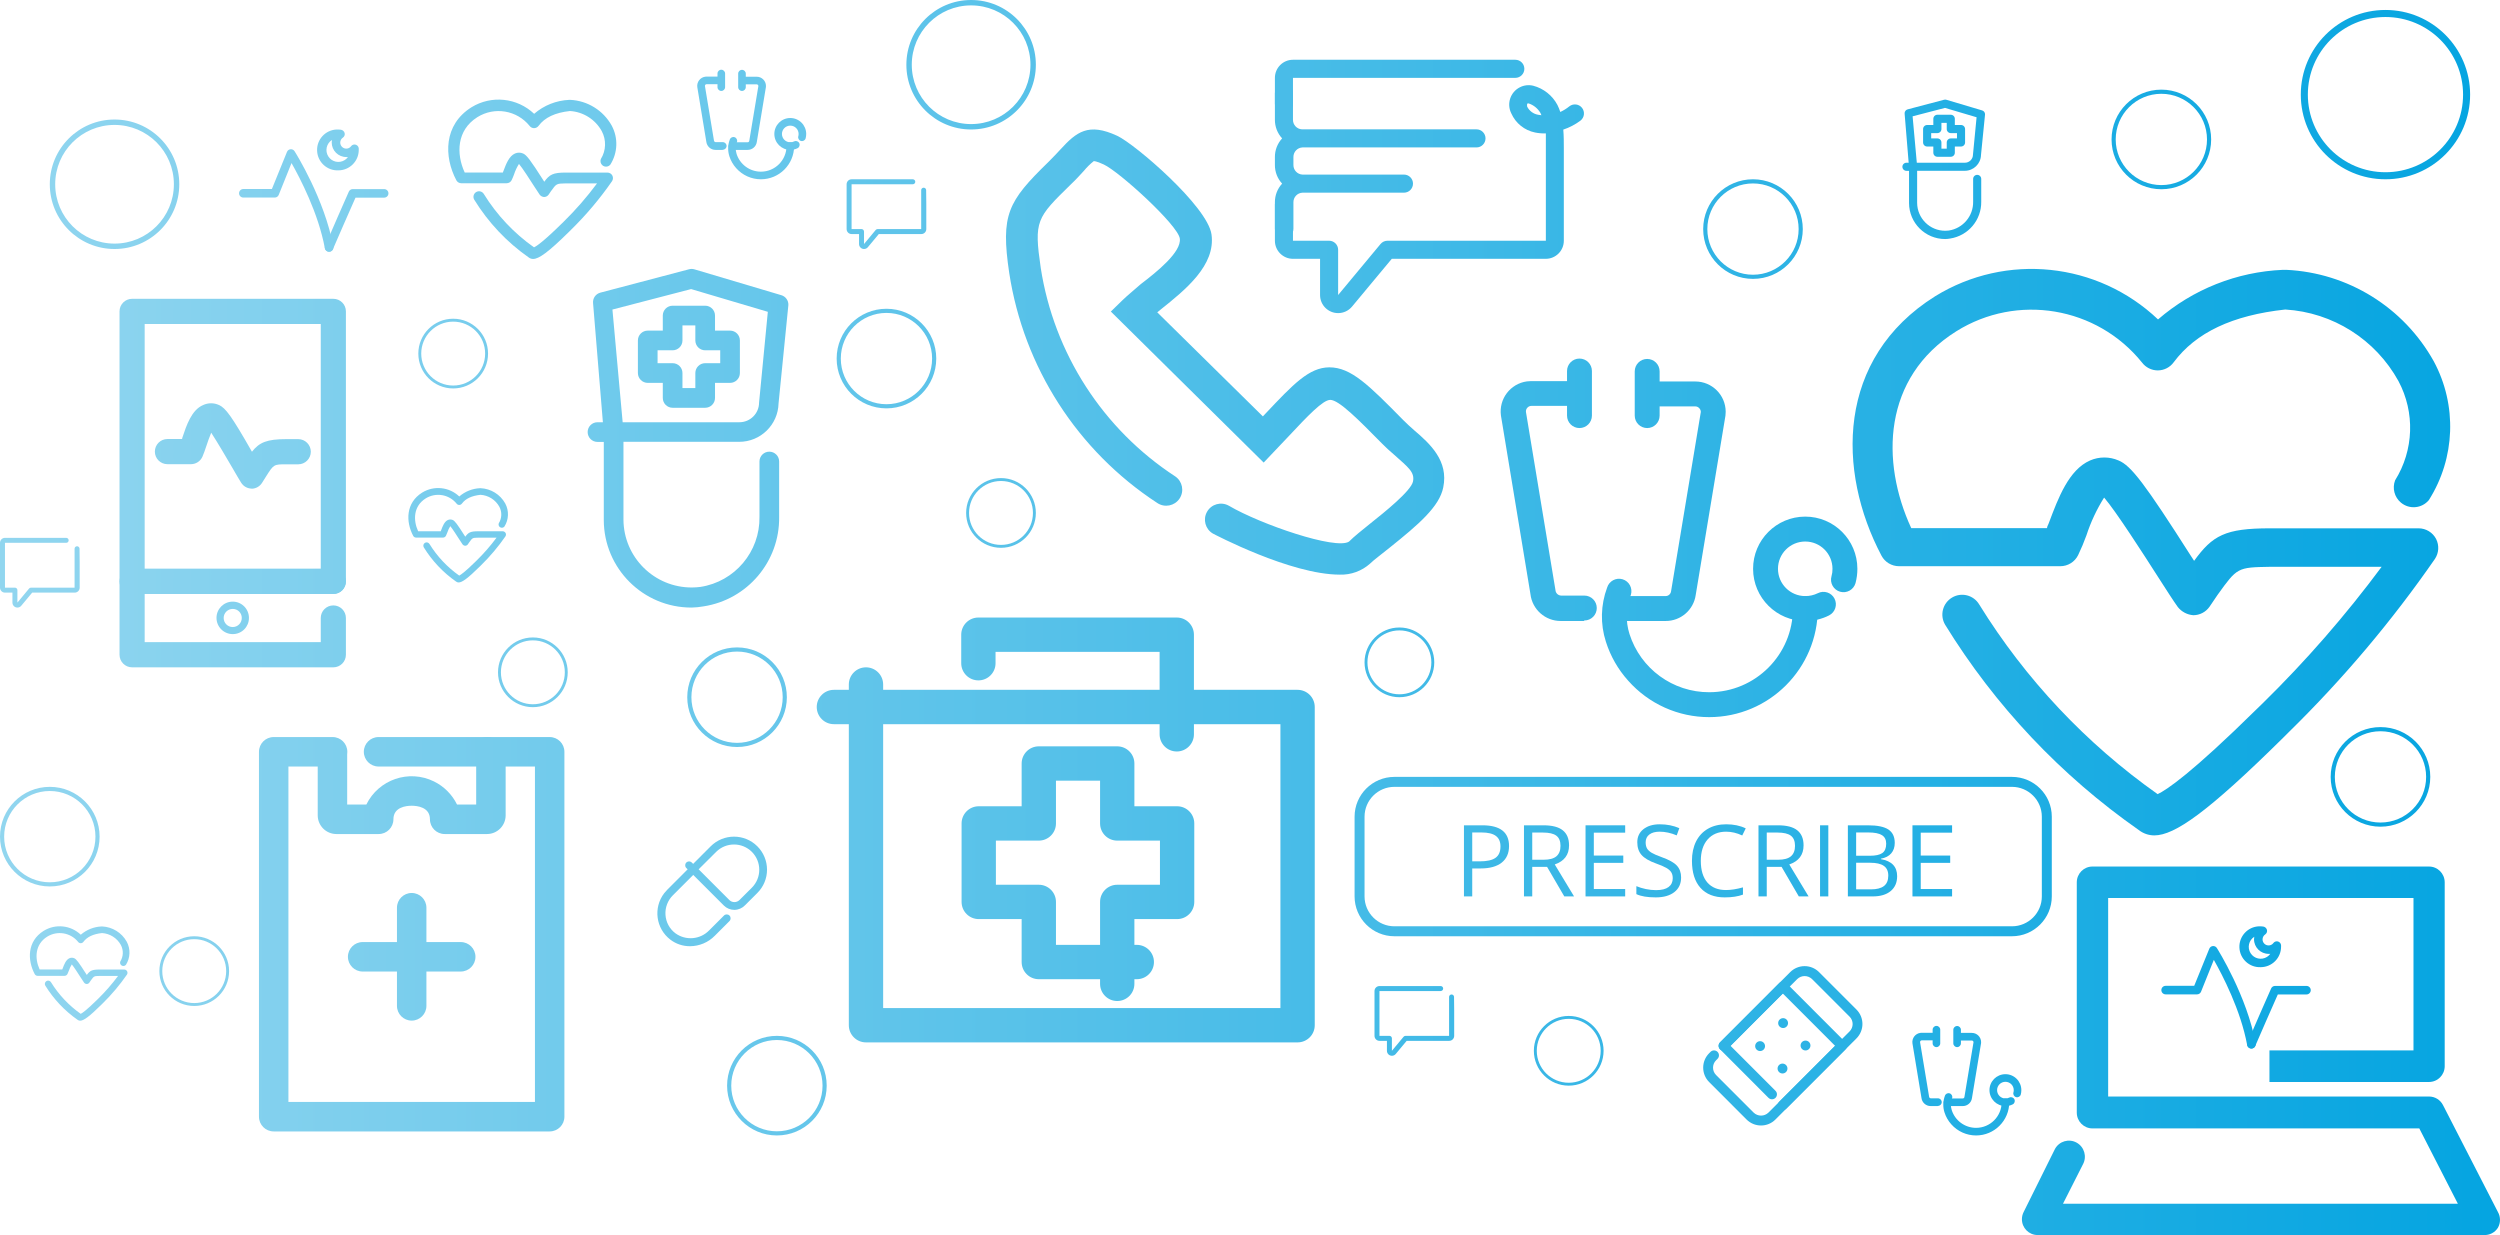 <svg width="251" height="124" viewBox="0 0 251 124" fill="none" xmlns="http://www.w3.org/2000/svg">
<path fill-rule="evenodd" clip-rule="evenodd" d="M159.029 62.347H156.693C155.141 62.35 153.834 61.187 153.656 59.646L150.695 41.727C150.467 40.057 151.635 38.519 153.304 38.291C153.441 38.273 153.58 38.263 153.719 38.263H157.33V37.25C157.33 36.56 157.89 36 158.579 36C159.269 36 159.829 36.56 159.829 37.25V41.727C159.829 42.417 159.269 42.977 158.579 42.977C157.89 42.977 157.33 42.417 157.33 41.727V40.752H153.756C153.597 40.75 153.448 40.819 153.344 40.939C153.238 41.053 153.186 41.209 153.206 41.364L156.168 59.246C156.187 59.546 156.429 59.783 156.73 59.796H159.067C159.757 59.796 160.316 60.356 160.316 61.046C160.316 61.737 159.757 62.297 159.067 62.297L159.029 62.347Z" fill="url(#paint0_linear_21385_87847)"/>
<path fill-rule="evenodd" clip-rule="evenodd" d="M167.226 62.347H162.228C161.538 62.347 160.978 61.786 160.978 61.096C160.978 60.406 161.538 59.846 162.228 59.846H167.226C167.507 59.847 167.743 59.637 167.776 59.358L170.762 41.364C170.764 41.224 170.709 41.089 170.612 40.989C170.508 40.869 170.358 40.8 170.2 40.802H166.626V41.727C166.626 42.417 166.066 42.977 165.377 42.977C164.687 42.977 164.127 42.417 164.127 41.727V37.288C164.127 36.597 164.687 36.038 165.377 36.038C166.066 36.038 166.626 36.597 166.626 37.288V38.301H170.2C171.884 38.295 173.254 39.656 173.259 41.341C173.26 41.47 173.252 41.599 173.236 41.727L170.25 59.733C170.037 61.239 168.745 62.355 167.226 62.347Z" fill="url(#paint1_linear_21385_87847)"/>
<path fill-rule="evenodd" clip-rule="evenodd" d="M171.612 72C168.497 72.005 165.53 70.671 163.465 68.336C162.449 67.206 161.687 65.871 161.229 64.422C160.66 62.65 160.705 60.738 161.354 58.995C161.552 58.338 162.245 57.964 162.903 58.157C163.564 58.355 163.94 59.051 163.743 59.714L163.74 59.721C163.24 60.978 163.192 62.37 163.603 63.66C164.715 67.146 167.956 69.509 171.612 69.499C176.247 69.492 180.002 65.734 180.009 61.096C180.009 60.406 180.569 59.846 181.259 59.846C181.948 59.846 182.508 60.406 182.508 61.096C182.501 67.116 177.627 71.993 171.612 72Z" fill="url(#paint2_linear_21385_87847)"/>
<path fill-rule="evenodd" clip-rule="evenodd" d="M181.258 62.347C178.366 62.354 176.017 60.013 176.01 57.12C176.003 54.226 178.341 51.875 181.233 51.868C184.124 51.861 186.473 54.201 186.481 57.095C186.481 57.099 186.481 57.103 186.481 57.107C186.482 57.593 186.419 58.076 186.294 58.545C186.104 59.212 185.41 59.598 184.744 59.408C184.078 59.218 183.692 58.524 183.882 57.858C183.953 57.614 183.987 57.361 183.982 57.107C183.982 55.594 182.756 54.369 181.245 54.369C179.733 54.369 178.509 55.596 178.509 57.107C178.509 58.62 179.735 59.846 181.245 59.846C181.249 59.846 181.255 59.846 181.259 59.846C181.692 59.847 182.119 59.749 182.507 59.558C183.118 59.248 183.866 59.487 184.182 60.096C184.5 60.709 184.26 61.464 183.648 61.781C183.647 61.783 183.646 61.783 183.644 61.784C182.905 62.158 182.086 62.352 181.258 62.347Z" fill="url(#paint3_linear_21385_87847)"/>
<path fill-rule="evenodd" clip-rule="evenodd" d="M194.555 111.05H193.841C193.367 111.051 192.968 110.696 192.914 110.225L192.009 104.75C191.939 104.24 192.296 103.77 192.806 103.7C192.848 103.694 192.89 103.691 192.933 103.691H194.036V103.382C194.036 103.171 194.207 103 194.418 103C194.629 103 194.8 103.171 194.8 103.382V104.75C194.8 104.961 194.629 105.132 194.418 105.132C194.207 105.132 194.036 104.961 194.036 104.75V104.452H192.944C192.896 104.451 192.85 104.472 192.818 104.509C192.786 104.544 192.77 104.592 192.776 104.639L193.681 110.103C193.687 110.194 193.761 110.267 193.853 110.271H194.567C194.778 110.271 194.949 110.442 194.949 110.653C194.949 110.864 194.778 111.035 194.567 111.035L194.555 111.05Z" fill="url(#paint4_linear_21385_87847)"/>
<path fill-rule="evenodd" clip-rule="evenodd" d="M197.06 111.05H195.533C195.322 111.05 195.151 110.879 195.151 110.668C195.151 110.457 195.322 110.286 195.533 110.286H197.06C197.146 110.286 197.218 110.222 197.228 110.137L198.14 104.639C198.141 104.596 198.124 104.555 198.095 104.524C198.063 104.488 198.017 104.467 197.969 104.467H196.877V104.75C196.877 104.961 196.706 105.132 196.495 105.132C196.284 105.132 196.113 104.961 196.113 104.75V103.393C196.113 103.182 196.284 103.011 196.495 103.011C196.706 103.011 196.877 103.182 196.877 103.393V103.703H197.969C198.483 103.701 198.902 104.117 198.903 104.632C198.904 104.671 198.901 104.711 198.896 104.75L197.984 110.252C197.919 110.712 197.524 111.053 197.06 111.05Z" fill="url(#paint5_linear_21385_87847)"/>
<path fill-rule="evenodd" clip-rule="evenodd" d="M198.4 114C197.448 114.002 196.542 113.594 195.911 112.881C195.6 112.535 195.368 112.127 195.227 111.685C195.054 111.143 195.068 110.559 195.266 110.026C195.326 109.825 195.538 109.711 195.739 109.77C195.941 109.831 196.056 110.044 195.996 110.246L195.995 110.248C195.842 110.632 195.827 111.058 195.953 111.452C196.293 112.517 197.283 113.239 198.4 113.236C199.816 113.234 200.964 112.085 200.966 110.668C200.966 110.457 201.137 110.286 201.348 110.286C201.559 110.286 201.73 110.457 201.73 110.668C201.727 112.508 200.238 113.998 198.4 114Z" fill="url(#paint6_linear_21385_87847)"/>
<path fill-rule="evenodd" clip-rule="evenodd" d="M201.347 111.05C200.464 111.053 199.746 110.337 199.744 109.453C199.742 108.569 200.456 107.851 201.34 107.848C202.223 107.846 202.941 108.561 202.943 109.446C202.943 109.447 202.943 109.448 202.943 109.449C202.944 109.598 202.924 109.745 202.886 109.889C202.828 110.092 202.616 110.21 202.412 110.152C202.209 110.094 202.091 109.882 202.149 109.679C202.171 109.604 202.181 109.527 202.18 109.449C202.18 108.987 201.805 108.613 201.343 108.613C200.881 108.613 200.507 108.987 200.507 109.449C200.507 109.912 200.882 110.286 201.343 110.286C201.345 110.286 201.347 110.286 201.348 110.286C201.48 110.287 201.61 110.257 201.729 110.198C201.916 110.103 202.144 110.176 202.241 110.363C202.338 110.55 202.265 110.781 202.078 110.878C202.077 110.878 202.077 110.878 202.076 110.878C201.85 110.993 201.6 111.052 201.347 111.05Z" fill="url(#paint7_linear_21385_87847)"/>
<path fill-rule="evenodd" clip-rule="evenodd" d="M72.555 15.05H71.841C71.367 15.052 70.968 14.696 70.913 14.225L70.009 8.75C69.939 8.24 70.296 7.77 70.806 7.7C70.848 7.694 70.89 7.691 70.933 7.691H72.036V7.382C72.036 7.171 72.207 7 72.418 7C72.629 7 72.8 7.171 72.8 7.382V8.75C72.8 8.961 72.629 9.132 72.418 9.132C72.207 9.132 72.036 8.961 72.036 8.75V8.452H70.944C70.896 8.451 70.85 8.472 70.818 8.509C70.786 8.544 70.77 8.592 70.776 8.639L71.681 14.103C71.687 14.194 71.761 14.267 71.853 14.271H72.567C72.778 14.271 72.949 14.442 72.949 14.653C72.949 14.864 72.778 15.035 72.567 15.035L72.555 15.05Z" fill="url(#paint8_linear_21385_87847)"/>
<path fill-rule="evenodd" clip-rule="evenodd" d="M75.06 15.05H73.533C73.322 15.05 73.151 14.879 73.151 14.668C73.151 14.457 73.322 14.286 73.533 14.286H75.06C75.146 14.287 75.218 14.222 75.228 14.137L76.14 8.639C76.141 8.596 76.124 8.555 76.095 8.524C76.063 8.488 76.017 8.467 75.969 8.467H74.877V8.75C74.877 8.961 74.706 9.132 74.495 9.132C74.284 9.132 74.113 8.961 74.113 8.75V7.393C74.113 7.182 74.284 7.011 74.495 7.011C74.706 7.011 74.877 7.182 74.877 7.393V7.703H75.969C76.483 7.701 76.902 8.117 76.903 8.632C76.904 8.671 76.901 8.711 76.896 8.75L75.984 14.252C75.919 14.712 75.524 15.053 75.06 15.05Z" fill="url(#paint9_linear_21385_87847)"/>
<path fill-rule="evenodd" clip-rule="evenodd" d="M76.4 18C75.448 18.002 74.542 17.594 73.911 16.881C73.6 16.535 73.368 16.127 73.228 15.685C73.054 15.143 73.067 14.559 73.266 14.026C73.326 13.825 73.538 13.711 73.739 13.77C73.941 13.831 74.056 14.043 73.996 14.246L73.995 14.248C73.842 14.632 73.827 15.058 73.953 15.451C74.293 16.517 75.283 17.239 76.4 17.236C77.816 17.233 78.964 16.085 78.966 14.668C78.966 14.457 79.137 14.286 79.348 14.286C79.558 14.286 79.73 14.457 79.73 14.668C79.727 16.508 78.238 17.998 76.4 18Z" fill="url(#paint10_linear_21385_87847)"/>
<path fill-rule="evenodd" clip-rule="evenodd" d="M79.347 15.05C78.464 15.053 77.746 14.337 77.744 13.453C77.742 12.569 78.456 11.851 79.34 11.848C80.223 11.846 80.941 12.561 80.943 13.445C80.943 13.447 80.943 13.448 80.943 13.449C80.944 13.598 80.924 13.745 80.886 13.889C80.828 14.092 80.616 14.21 80.412 14.152C80.209 14.094 80.091 13.882 80.149 13.679C80.171 13.604 80.181 13.527 80.18 13.449C80.18 12.987 79.805 12.613 79.343 12.613C78.881 12.613 78.507 12.987 78.507 13.449C78.507 13.912 78.882 14.286 79.343 14.286C79.345 14.286 79.347 14.286 79.348 14.286C79.48 14.287 79.61 14.257 79.729 14.198C79.916 14.104 80.144 14.177 80.241 14.363C80.338 14.55 80.265 14.78 80.078 14.878C80.077 14.878 80.077 14.878 80.076 14.878C79.85 14.992 79.6 15.052 79.347 15.05Z" fill="url(#paint11_linear_21385_87847)"/>
<path fill-rule="evenodd" clip-rule="evenodd" d="M69.428 61C64.573 61.006 60.631 57.074 60.62 52.215V43.381C60.62 42.836 61.062 42.393 61.608 42.393C62.153 42.393 62.595 42.836 62.595 43.381V52.176C62.618 55.957 65.7 59.005 69.478 58.983C69.762 58.981 70.045 58.961 70.327 58.925C73.782 58.392 76.311 55.387 76.251 51.889V46.336C76.251 45.79 76.694 45.348 77.239 45.348C77.784 45.348 78.226 45.79 78.226 46.336V51.889C78.292 56.367 75.046 60.206 70.623 60.881C70.228 60.953 69.829 60.992 69.428 61Z" fill="url(#paint12_linear_21385_87847)"/>
<path fill-rule="evenodd" clip-rule="evenodd" d="M61.607 44.369H59.987C59.442 44.369 59 43.926 59 43.381C59 42.835 59.442 42.393 59.987 42.393H60.53L59.543 30.426C59.498 29.942 59.813 29.498 60.284 29.379L69.171 27.037C69.345 26.988 69.529 26.988 69.704 27.037L78.443 29.636C78.878 29.762 79.171 30.17 79.153 30.624L78.166 40.505C78.113 42.65 76.36 44.36 74.216 44.359H61.607V44.369ZM62.515 42.393H74.236C75.327 42.393 76.211 41.508 76.211 40.416L77.09 31.306L69.388 29.023L61.488 31.078L62.515 42.393Z" fill="url(#paint13_linear_21385_87847)"/>
<path fill-rule="evenodd" clip-rule="evenodd" d="M70.799 40.941H67.531C66.986 40.941 66.544 40.498 66.544 39.953V38.441H65.033C64.488 38.441 64.045 37.998 64.045 37.453V34.182C64.045 33.636 64.488 33.194 65.033 33.194H66.544V31.682C66.544 31.136 66.986 30.693 67.531 30.693H70.799C71.344 30.693 71.787 31.136 71.787 31.682V33.194H73.298C73.843 33.194 74.285 33.636 74.285 34.182V37.453C74.285 37.998 73.843 38.441 73.298 38.441H71.787V39.953C71.787 40.498 71.344 40.941 70.799 40.941ZM68.519 38.964H69.812V37.453C69.812 36.907 70.254 36.464 70.799 36.464H72.31V35.17H70.799C70.254 35.17 69.812 34.727 69.812 34.182V32.67H68.519V34.182C68.519 34.727 68.076 35.17 67.531 35.17H66.02V36.464H67.531C68.076 36.464 68.519 36.907 68.519 37.453V38.964Z" fill="url(#paint14_linear_21385_87847)"/>
<path fill-rule="evenodd" clip-rule="evenodd" d="M195.294 24C193.295 24.003 191.671 22.383 191.667 20.383V16.745C191.667 16.52 191.849 16.338 192.074 16.338C192.298 16.338 192.48 16.52 192.48 16.745V20.366C192.49 21.924 193.759 23.178 195.315 23.169C195.431 23.169 195.548 23.161 195.664 23.145C197.086 22.926 198.128 21.689 198.103 20.248V17.962C198.103 17.737 198.285 17.555 198.51 17.555C198.734 17.555 198.916 17.737 198.916 17.962V20.248C198.944 22.092 197.607 23.673 195.786 23.951C195.623 23.98 195.459 23.997 195.294 24Z" fill="url(#paint15_linear_21385_87847)"/>
<path fill-rule="evenodd" clip-rule="evenodd" d="M192.073 17.152H191.407C191.182 17.152 191 16.97 191 16.745C191 16.52 191.182 16.338 191.407 16.338H191.63L191.224 11.411C191.205 11.211 191.335 11.029 191.529 10.979L195.188 10.015C195.26 9.995 195.335 9.995 195.407 10.015L199.006 11.085C199.185 11.137 199.306 11.305 199.298 11.492L198.892 15.561C198.87 16.444 198.148 17.148 197.266 17.148H192.073V17.152ZM192.447 16.338H197.274C197.723 16.338 198.087 15.974 198.087 15.524L198.449 11.773L195.277 10.833L192.025 11.679L192.447 16.338Z" fill="url(#paint16_linear_21385_87847)"/>
<path fill-rule="evenodd" clip-rule="evenodd" d="M195.859 15.74H194.513C194.288 15.74 194.106 15.558 194.106 15.333V14.711H193.484C193.26 14.711 193.078 14.529 193.078 14.304V12.957C193.078 12.732 193.26 12.55 193.484 12.55H194.106V11.928C194.106 11.703 194.288 11.521 194.513 11.521H195.859C196.083 11.521 196.265 11.703 196.265 11.928V12.55H196.887C197.112 12.55 197.294 12.732 197.294 12.957V14.304C197.294 14.529 197.112 14.711 196.887 14.711H196.265V15.333C196.265 15.558 196.083 15.74 195.859 15.74ZM194.919 14.926H195.452V14.304C195.452 14.079 195.634 13.897 195.859 13.897H196.481V13.364H195.859C195.634 13.364 195.452 13.182 195.452 12.957V12.335H194.919V12.957C194.919 13.182 194.737 13.364 194.513 13.364H193.891V13.897H194.513C194.737 13.897 194.919 14.079 194.919 14.304V14.926Z" fill="url(#paint17_linear_21385_87847)"/>
<path fill-rule="evenodd" clip-rule="evenodd" d="M216.288 83.874C215.725 83.872 215.179 83.683 214.736 83.337C206.914 77.868 200.295 70.853 195.291 62.723C194.731 61.777 195.042 60.556 195.988 59.994C196.933 59.432 198.153 59.745 198.714 60.691C203.345 68.178 209.437 74.655 216.626 79.732C217.522 79.314 220.03 77.64 226.578 71.188L227.175 70.61C231.506 66.362 235.499 61.779 239.116 56.907H227.911C224.627 56.967 224.627 56.967 222.637 59.735L221.841 60.91C221.47 61.446 220.86 61.765 220.209 61.767C219.6 61.723 219.037 61.426 218.656 60.95C218.238 60.373 217.522 59.257 216.666 57.923C215.253 55.712 212.427 51.311 211.253 49.956C210.509 51.139 209.914 52.41 209.481 53.74C209.236 54.417 208.958 55.083 208.645 55.732C208.31 56.415 207.615 56.849 206.854 56.847H190.654C189.92 56.845 189.247 56.439 188.902 55.792C184.424 47.307 184.345 35.974 194.296 29.74C201.419 25.353 210.599 26.309 216.666 32.071C220.165 29.043 224.583 27.289 229.205 27.092H229.543C235.734 27.382 241.334 30.856 244.35 36.273C246.716 40.669 246.526 46.001 243.853 50.215C243.146 51.057 241.89 51.167 241.049 50.46C240.399 49.914 240.166 49.016 240.469 48.223C242.353 45.204 242.482 41.406 240.808 38.265C238.502 34.077 234.213 31.364 229.443 31.075C224.129 31.652 220.467 33.385 218.238 36.373C217.867 36.883 217.276 37.185 216.646 37.189C216.02 37.189 215.43 36.895 215.054 36.393C210.524 30.778 202.517 29.436 196.405 33.266C189.022 37.906 188.803 46.331 191.888 53.023H205.521C205.521 52.844 205.66 52.665 205.72 52.466C206.655 49.976 207.71 47.168 209.84 46.232C210.753 45.833 211.792 45.833 212.705 46.232C213.959 46.749 215.333 48.542 219.99 55.851C220.109 56.011 220.189 56.17 220.288 56.309C222.139 53.76 223.393 53.043 227.911 53.043H242.838C243.576 53.049 244.25 53.463 244.589 54.119C244.908 54.756 244.863 55.515 244.47 56.11C240.137 62.366 235.218 68.194 229.782 73.518L229.224 74.075C221.662 81.544 218.338 83.874 216.288 83.874Z" fill="url(#paint18_linear_21385_87847)"/>
<path fill-rule="evenodd" clip-rule="evenodd" d="M46.048 58.479C45.954 58.479 45.863 58.447 45.789 58.389C44.486 57.478 43.383 56.309 42.548 54.954C42.455 54.796 42.507 54.593 42.665 54.499C42.822 54.405 43.026 54.458 43.119 54.615C43.891 55.863 44.906 56.943 46.104 57.789C46.254 57.719 46.672 57.44 47.763 56.365L47.862 56.268C48.584 55.56 49.25 54.796 49.853 53.984H47.985C47.438 53.994 47.438 53.994 47.106 54.456L46.973 54.652C46.912 54.741 46.81 54.794 46.702 54.794C46.6 54.787 46.506 54.738 46.443 54.658C46.373 54.562 46.254 54.376 46.111 54.154C45.876 53.785 45.404 53.052 45.209 52.826C45.085 53.023 44.986 53.235 44.914 53.457C44.873 53.569 44.826 53.68 44.774 53.789C44.718 53.903 44.603 53.975 44.476 53.974H41.776C41.653 53.974 41.541 53.907 41.484 53.799C40.737 52.385 40.724 50.496 42.383 49.457C43.57 48.725 45.1 48.885 46.111 49.845C46.694 49.34 47.431 49.048 48.201 49.015H48.257C49.289 49.064 50.222 49.643 50.725 50.545C51.119 51.278 51.088 52.167 50.642 52.869C50.524 53.01 50.315 53.028 50.175 52.91C50.066 52.819 50.028 52.669 50.078 52.537C50.392 52.034 50.414 51.401 50.135 50.877C49.75 50.179 49.035 49.727 48.241 49.679C47.355 49.775 46.745 50.064 46.373 50.562C46.311 50.647 46.213 50.697 46.108 50.698C46.003 50.698 45.905 50.649 45.842 50.565C45.087 49.63 43.753 49.406 42.734 50.044C41.504 50.818 41.467 52.222 41.981 53.337H44.254C44.254 53.307 44.277 53.277 44.287 53.244C44.443 52.829 44.618 52.361 44.973 52.205C45.126 52.139 45.299 52.139 45.451 52.205C45.66 52.292 45.889 52.59 46.665 53.809C46.685 53.835 46.698 53.862 46.715 53.885C47.023 53.46 47.232 53.34 47.985 53.34H50.473C50.596 53.342 50.708 53.41 50.765 53.52C50.818 53.626 50.81 53.752 50.745 53.852C50.023 54.894 49.203 55.866 48.297 56.753L48.204 56.846C46.944 58.091 46.39 58.479 46.048 58.479Z" fill="url(#paint19_linear_21385_87847)"/>
<path fill-rule="evenodd" clip-rule="evenodd" d="M53.521 26C53.362 25.999 53.209 25.946 53.084 25.849C50.883 24.31 49.022 22.337 47.614 20.05C47.456 19.783 47.544 19.44 47.81 19.282C48.076 19.124 48.419 19.212 48.577 19.478C49.88 21.584 51.593 23.406 53.616 24.835C53.868 24.717 54.573 24.246 56.415 22.431L56.583 22.268C57.802 21.073 58.925 19.784 59.943 18.413H56.791C55.867 18.43 55.867 18.43 55.307 19.209L55.083 19.54C54.978 19.69 54.807 19.78 54.624 19.781C54.452 19.768 54.294 19.685 54.187 19.551C54.069 19.389 53.868 19.075 53.627 18.699C53.23 18.077 52.434 16.839 52.104 16.458C51.895 16.791 51.727 17.148 51.606 17.523C51.537 17.713 51.459 17.9 51.371 18.083C51.276 18.275 51.081 18.397 50.867 18.397H46.309C46.103 18.396 45.913 18.282 45.816 18.1C44.557 15.713 44.534 12.525 47.334 10.771C49.338 9.537 51.92 9.806 53.627 11.427C54.611 10.575 55.854 10.081 57.154 10.026H57.25C58.991 10.107 60.567 11.085 61.415 12.609C62.081 13.845 62.027 15.345 61.275 16.531C61.076 16.768 60.723 16.799 60.486 16.6C60.304 16.446 60.238 16.194 60.323 15.971C60.853 15.121 60.89 14.053 60.419 13.169C59.77 11.991 58.563 11.228 57.222 11.146C55.727 11.309 54.696 11.796 54.069 12.637C53.965 12.78 53.799 12.865 53.621 12.867C53.445 12.867 53.279 12.784 53.173 12.642C51.899 11.063 49.647 10.685 47.927 11.763C45.85 13.068 45.788 15.438 46.656 17.321H50.492C50.492 17.27 50.531 17.22 50.548 17.164C50.811 16.464 51.108 15.674 51.707 15.41C51.964 15.298 52.256 15.298 52.513 15.41C52.866 15.556 53.252 16.06 54.562 18.116C54.596 18.161 54.618 18.206 54.646 18.245C55.167 17.528 55.52 17.326 56.791 17.326H60.99C61.197 17.328 61.387 17.445 61.482 17.629C61.572 17.808 61.559 18.022 61.449 18.189C60.23 19.949 58.846 21.589 57.317 23.086L57.16 23.243C55.032 25.345 54.097 26 53.521 26Z" fill="url(#paint20_linear_21385_87847)"/>
<path fill-rule="evenodd" clip-rule="evenodd" d="M8.048 102.479C7.954 102.479 7.863 102.447 7.789 102.389C6.486 101.478 5.383 100.309 4.548 98.954C4.455 98.796 4.507 98.593 4.665 98.499C4.822 98.405 5.026 98.457 5.119 98.615C5.891 99.863 6.906 100.942 8.104 101.789C8.254 101.719 8.672 101.44 9.763 100.365L9.862 100.268C10.584 99.56 11.25 98.796 11.853 97.984H9.985C9.438 97.994 9.438 97.994 9.106 98.456L8.973 98.652C8.912 98.741 8.81 98.794 8.701 98.794C8.6 98.787 8.506 98.738 8.443 98.658C8.373 98.562 8.254 98.376 8.111 98.154C7.876 97.785 7.404 97.052 7.209 96.826C7.085 97.023 6.986 97.235 6.914 97.457C6.873 97.57 6.826 97.68 6.774 97.789C6.718 97.903 6.603 97.975 6.476 97.975H3.776C3.653 97.974 3.541 97.906 3.484 97.799C2.737 96.385 2.724 94.496 4.383 93.457C5.57 92.725 7.1 92.885 8.111 93.845C8.694 93.341 9.431 93.048 10.201 93.015H10.257C11.289 93.064 12.222 93.643 12.725 94.546C13.119 95.278 13.088 96.167 12.642 96.869C12.524 97.01 12.315 97.028 12.175 96.91C12.066 96.819 12.028 96.669 12.078 96.537C12.392 96.034 12.414 95.401 12.135 94.877C11.75 94.179 11.036 93.727 10.241 93.679C9.355 93.775 8.745 94.064 8.373 94.562C8.311 94.647 8.213 94.698 8.108 94.698C8.003 94.698 7.905 94.649 7.842 94.565C7.087 93.63 5.753 93.406 4.734 94.044C3.504 94.818 3.467 96.222 3.981 97.337H6.253C6.253 97.307 6.277 97.277 6.287 97.244C6.443 96.829 6.618 96.361 6.973 96.205C7.126 96.139 7.299 96.139 7.451 96.205C7.66 96.292 7.889 96.59 8.665 97.808C8.685 97.835 8.698 97.862 8.715 97.885C9.023 97.46 9.232 97.341 9.985 97.341H12.473C12.596 97.341 12.708 97.41 12.765 97.52C12.818 97.626 12.81 97.752 12.745 97.852C12.023 98.894 11.203 99.866 10.297 100.753L10.204 100.846C8.944 102.091 8.39 102.479 8.048 102.479Z" fill="url(#paint21_linear_21385_87847)"/>
<path fill-rule="evenodd" clip-rule="evenodd" d="M112.17 100.502C111.219 100.502 110.447 99.73 110.447 98.778V98.312H104.296C103.345 98.312 102.573 97.54 102.573 96.588V92.277H98.266C97.314 92.277 96.543 91.505 96.543 90.553V82.673C96.543 81.721 97.314 80.949 98.266 80.949H102.573V76.656C102.573 75.704 103.345 74.932 104.296 74.932H112.17C113.121 74.932 113.893 75.704 113.893 76.656V80.949H118.183C119.134 80.949 119.906 81.721 119.906 82.673V90.553C119.906 91.505 119.134 92.277 118.183 92.277H113.893V94.864H114.134C115.085 94.864 115.857 95.636 115.857 96.588C115.857 97.54 115.085 98.312 114.134 98.312H113.893V98.778C113.893 99.73 113.121 100.502 112.17 100.502ZM106.019 94.864H110.447V90.553C110.447 89.601 111.219 88.829 112.17 88.829H116.46V84.398H112.17C111.219 84.398 110.447 83.626 110.447 82.673V78.38H106.019V82.673C106.019 83.626 105.247 84.398 104.296 84.398H99.988V88.829H104.296C105.247 88.829 106.019 89.601 106.019 90.553V94.864Z" fill="url(#paint22_linear_21385_87847)"/>
<path fill-rule="evenodd" clip-rule="evenodd" d="M130.277 104.656H86.945C85.994 104.656 85.222 103.885 85.222 102.932V72.707H83.723C82.772 72.707 82 71.935 82 70.983C82 70.031 82.772 69.259 83.723 69.259H85.222V68.724C85.222 67.772 85.994 67 86.945 67C87.896 67 88.668 67.772 88.668 68.724V69.259H130.277C131.228 69.259 132 70.031 132 70.983V102.932C132 103.885 131.228 104.656 130.277 104.656ZM88.668 101.208H128.554V72.707H88.668V101.208Z" fill="url(#paint23_linear_21385_87847)"/>
<path fill-rule="evenodd" clip-rule="evenodd" d="M118.148 75.449C117.197 75.449 116.425 74.677 116.425 73.725V65.448H99.953V66.587C99.953 67.539 99.181 68.311 98.23 68.311C97.279 68.311 96.507 67.539 96.507 66.587V63.724C96.507 62.772 97.279 62 98.23 62H118.148C119.099 62 119.87 62.772 119.87 63.724V73.725C119.87 74.677 119.099 75.449 118.148 75.449Z" fill="url(#paint24_linear_21385_87847)"/>
<path fill-rule="evenodd" clip-rule="evenodd" d="M134.522 57.694C129.573 57.694 121.877 53.621 121.78 53.573C121.015 53.131 120.75 52.154 121.186 51.384C121.621 50.611 122.598 50.338 123.371 50.772C126.585 52.656 134.12 55.231 135.438 54.378C135.952 53.863 136.74 53.235 137.639 52.511C138.957 51.465 141.673 49.291 141.865 48.342C142.058 47.392 141.367 46.909 139.969 45.653C139.536 45.283 139.102 44.897 138.716 44.494C136.418 42.16 134.426 40.148 133.558 40.148C132.819 40.148 131.293 41.758 129.364 43.818L126.874 46.442L111.529 31.279L112.702 30.136C113.2 29.653 113.843 29.138 114.533 28.526C116.14 27.303 118.631 25.307 118.454 23.954C118.277 22.602 112.364 17.226 110.822 16.517C110.034 16.147 109.826 16.18 109.809 16.18C109.45 16.466 109.12 16.79 108.829 17.145C108.46 17.548 108.042 18.015 107.496 18.53C104.073 21.878 103.8 22.152 104.491 26.9C105.821 35.478 110.729 43.086 117.988 47.827C118.724 48.324 118.918 49.327 118.422 50.064C117.925 50.801 116.924 50.996 116.189 50.499C108.18 45.267 102.775 36.866 101.325 27.399C100.458 21.54 101.181 20.236 105.262 16.26C105.744 15.793 106.13 15.359 106.467 15.004C108.074 13.25 109.263 12.284 112.171 13.636C113.939 14.457 121.234 20.703 121.635 23.536C122.069 26.643 119.001 29.105 116.542 31.069L116.189 31.359L126.794 41.806L127.034 41.549C129.862 38.555 131.421 36.897 133.462 36.88C135.647 36.88 137.414 38.651 140.885 42.176C141.239 42.531 141.608 42.869 141.994 43.207C143.601 44.575 145.448 46.281 144.902 48.937C144.517 50.869 142.428 52.656 139.535 54.974C138.748 55.618 137.929 56.213 137.559 56.583C136.727 57.33 135.639 57.728 134.522 57.694Z" fill="url(#paint25_linear_21385_87847)"/>
<path fill-rule="evenodd" clip-rule="evenodd" d="M69.275 95C68.564 95.005 67.87 94.773 67.305 94.341C65.847 93.226 65.569 91.14 66.683 89.681C66.771 89.566 66.867 89.456 66.97 89.353L69.306 87.014C69.458 86.864 69.704 86.864 69.856 87.014C70.012 87.159 70.024 87.401 69.883 87.56L67.546 89.898C67.034 90.413 66.768 91.123 66.814 91.847C66.858 92.58 67.221 93.257 67.807 93.698C68.859 94.466 70.315 94.335 71.215 93.394L72.687 91.921C72.839 91.768 73.087 91.768 73.24 91.921C73.392 92.074 73.392 92.322 73.24 92.475L71.768 93.948C71.111 94.618 70.213 94.997 69.275 95Z" fill="url(#paint26_linear_21385_87847)"/>
<path fill-rule="evenodd" clip-rule="evenodd" d="M73.734 91.352C73.335 91.353 72.953 91.194 72.671 90.912L68.886 87.128C68.746 86.964 68.765 86.718 68.928 86.578C69.074 86.453 69.289 86.453 69.435 86.578L69.591 86.734L71.351 84.972C72.645 83.677 74.743 83.676 76.038 84.97C76.659 85.591 77.008 86.433 77.009 87.311C77.012 88.189 76.662 89.031 76.04 89.649L74.793 90.896C74.515 91.183 74.134 91.347 73.734 91.352ZM70.144 87.279L73.224 90.362C73.506 90.642 73.962 90.642 74.244 90.362L75.491 89.119C76.477 88.126 76.477 86.522 75.491 85.53C74.498 84.54 72.892 84.54 71.9 85.53L70.144 87.279Z" fill="url(#paint27_linear_21385_87847)"/>
<path fill-rule="evenodd" clip-rule="evenodd" d="M239.5 18C234.806 18 231 14.194 231 9.5C231 4.806 234.806 1 239.5 1C244.194 1 248 4.806 248 9.5C248 14.194 244.194 18 239.5 18ZM239.5 1.708C235.197 1.708 231.708 5.197 231.708 9.5C231.708 13.803 235.197 17.292 239.5 17.292C243.803 17.292 247.292 13.803 247.292 9.5C247.292 5.197 243.803 1.708 239.5 1.708Z" fill="url(#paint28_linear_21385_87847)"/>
<path fill-rule="evenodd" clip-rule="evenodd" d="M217 19C214.239 19 212 16.762 212 14C212 11.239 214.239 9 217 9C219.761 9 222 11.239 222 14C222 16.762 219.761 19 217 19ZM217 9.417C214.469 9.417 212.417 11.469 212.417 14C212.417 16.531 214.469 18.583 217 18.583C219.531 18.583 221.583 16.531 221.583 14C221.583 11.469 219.531 9.417 217 9.417Z" fill="url(#paint29_linear_21385_87847)"/>
<path fill-rule="evenodd" clip-rule="evenodd" d="M239 83C236.239 83 234 80.761 234 78C234 75.239 236.239 73 239 73C241.761 73 244 75.239 244 78C244 80.761 241.761 83 239 83ZM239 73.417C236.469 73.417 234.417 75.469 234.417 78C234.417 80.531 236.469 82.583 239 82.583C241.531 82.583 243.583 80.531 243.583 78C243.583 75.469 241.531 73.417 239 73.417Z" fill="url(#paint30_linear_21385_87847)"/>
<path fill-rule="evenodd" clip-rule="evenodd" d="M140.5 70C138.567 70 137 68.433 137 66.5C137 64.567 138.567 63 140.5 63C142.433 63 144 64.567 144 66.5C144 68.433 142.433 70 140.5 70ZM140.5 63.292C138.728 63.292 137.292 64.728 137.292 66.5C137.292 68.272 138.728 69.708 140.5 69.708C142.272 69.708 143.708 68.272 143.708 66.5C143.708 64.728 142.272 63.292 140.5 63.292Z" fill="url(#paint31_linear_21385_87847)"/>
<path fill-rule="evenodd" clip-rule="evenodd" d="M157.5 109C155.567 109 154 107.433 154 105.5C154 103.567 155.567 102 157.5 102C159.433 102 161 103.567 161 105.5C161 107.433 159.433 109 157.5 109ZM157.5 102.292C155.728 102.292 154.292 103.728 154.292 105.5C154.292 107.272 155.728 108.708 157.5 108.708C159.272 108.708 160.708 107.272 160.708 105.5C160.708 103.728 159.272 102.292 157.5 102.292Z" fill="url(#paint32_linear_21385_87847)"/>
<path fill-rule="evenodd" clip-rule="evenodd" d="M100.5 55C98.567 55 97 53.433 97 51.5C97 49.567 98.567 48 100.5 48C102.433 48 104 49.567 104 51.5C104 53.433 102.433 55 100.5 55ZM100.5 48.292C98.728 48.292 97.292 49.728 97.292 51.5C97.292 53.272 98.728 54.708 100.5 54.708C102.272 54.708 103.708 53.272 103.708 51.5C103.708 49.728 102.272 48.292 100.5 48.292Z" fill="url(#paint33_linear_21385_87847)"/>
<path fill-rule="evenodd" clip-rule="evenodd" d="M19.5 101C17.567 101 16 99.433 16 97.5C16 95.567 17.567 94 19.5 94C21.433 94 23 95.567 23 97.5C23 99.433 21.433 101 19.5 101ZM19.5 94.292C17.728 94.292 16.292 95.728 16.292 97.5C16.292 99.272 17.728 100.708 19.5 100.708C21.272 100.708 22.708 99.272 22.708 97.5C22.708 95.728 21.272 94.292 19.5 94.292Z" fill="url(#paint34_linear_21385_87847)"/>
<path fill-rule="evenodd" clip-rule="evenodd" d="M53.5 71C51.567 71 50 69.433 50 67.5C50 65.567 51.567 64 53.5 64C55.433 64 57 65.567 57 67.5C57 69.433 55.433 71 53.5 71ZM53.5 64.292C51.728 64.292 50.292 65.728 50.292 67.5C50.292 69.272 51.728 70.708 53.5 70.708C55.272 70.708 56.708 69.272 56.708 67.5C56.708 65.728 55.272 64.292 53.5 64.292Z" fill="url(#paint35_linear_21385_87847)"/>
<path fill-rule="evenodd" clip-rule="evenodd" d="M45.5 39C43.567 39 42 37.433 42 35.5C42 33.567 43.567 32 45.5 32C47.433 32 49 33.567 49 35.5C49 37.433 47.433 39 45.5 39ZM45.5 32.292C43.728 32.292 42.292 33.728 42.292 35.5C42.292 37.272 43.728 38.708 45.5 38.708C47.272 38.708 48.708 37.272 48.708 35.5C48.708 33.728 47.272 32.292 45.5 32.292Z" fill="url(#paint36_linear_21385_87847)"/>
<path fill-rule="evenodd" clip-rule="evenodd" d="M176 28C173.239 28 171 25.762 171 23C171 20.239 173.239 18 176 18C178.761 18 181 20.239 181 23C181 25.762 178.761 28 176 28ZM176 18.417C173.469 18.417 171.417 20.469 171.417 23C171.417 25.531 173.469 27.583 176 27.583C178.531 27.583 180.583 25.531 180.583 23C180.583 20.469 178.531 18.417 176 18.417Z" fill="url(#paint37_linear_21385_87847)"/>
<path fill-rule="evenodd" clip-rule="evenodd" d="M89 41C86.239 41 84 38.761 84 36C84 33.239 86.239 31 89 31C91.761 31 94 33.239 94 36C94 38.761 91.761 41 89 41ZM89 31.417C86.469 31.417 84.417 33.469 84.417 36C84.417 38.531 86.469 40.583 89 40.583C91.531 40.583 93.583 38.531 93.583 36C93.583 33.469 91.531 31.417 89 31.417Z" fill="url(#paint38_linear_21385_87847)"/>
<path fill-rule="evenodd" clip-rule="evenodd" d="M5 89C2.239 89 0 86.761 0 84C0 81.239 2.239 79 5 79C7.761 79 10 81.239 10 84C10 86.761 7.761 89 5 89ZM5 79.417C2.469 79.417 0.417 81.469 0.417 84C0.417 86.531 2.469 88.583 5 88.583C7.531 88.583 9.583 86.531 9.583 84C9.583 81.469 7.531 79.417 5 79.417Z" fill="url(#paint39_linear_21385_87847)"/>
<path fill-rule="evenodd" clip-rule="evenodd" d="M74 75C71.239 75 69 72.761 69 70C69 67.239 71.239 65 74 65C76.761 65 79 67.239 79 70C79 72.761 76.761 75 74 75ZM74 65.417C71.469 65.417 69.417 67.469 69.417 70C69.417 72.531 71.469 74.583 74 74.583C76.531 74.583 78.583 72.531 78.583 70C78.583 67.469 76.531 65.417 74 65.417Z" fill="url(#paint40_linear_21385_87847)"/>
<path fill-rule="evenodd" clip-rule="evenodd" d="M78 114C75.239 114 73 111.761 73 109C73 106.239 75.239 104 78 104C80.761 104 83 106.239 83 109C83 111.761 80.761 114 78 114ZM78 104.417C75.469 104.417 73.417 106.469 73.417 109C73.417 111.531 75.469 113.583 78 113.583C80.531 113.583 82.583 111.531 82.583 109C82.583 106.469 80.531 104.417 78 104.417Z" fill="url(#paint41_linear_21385_87847)"/>
<path fill-rule="evenodd" clip-rule="evenodd" d="M97.5 13C93.91 13 91 10.09 91 6.5C91 2.91 93.91 0 97.5 0C101.09 0 104 2.91 104 6.5C104 10.09 101.09 13 97.5 13ZM97.5 0.542C94.209 0.542 91.542 3.209 91.542 6.5C91.542 9.791 94.209 12.458 97.5 12.458C100.791 12.458 103.458 9.791 103.458 6.5C103.458 3.209 100.791 0.542 97.5 0.542Z" fill="url(#paint42_linear_21385_87847)"/>
<path fill-rule="evenodd" clip-rule="evenodd" d="M11.5 25C7.91 25 5 22.09 5 18.5C5 14.91 7.91 12 11.5 12C15.09 12 18 14.91 18 18.5C18 22.09 15.09 25 11.5 25ZM11.5 12.542C8.209 12.542 5.542 15.209 5.542 18.5C5.542 21.791 8.209 24.458 11.5 24.458C14.791 24.458 17.458 21.791 17.458 18.5C17.458 15.209 14.791 12.542 11.5 12.542Z" fill="url(#paint43_linear_21385_87847)"/>
<path fill-rule="evenodd" clip-rule="evenodd" d="M33.042 25.274C32.833 25.277 32.651 25.129 32.614 24.923C31.971 21.416 30.116 17.867 29.268 16.371L27.983 19.569C27.918 19.729 27.762 19.834 27.589 19.835H24.428C24.192 19.835 24 19.643 24 19.406C24 19.169 24.192 18.977 24.428 18.977H27.298L28.814 15.248C28.875 15.099 29.014 14.997 29.174 14.983C29.334 14.969 29.487 15.045 29.573 15.18C29.697 15.377 32.601 20.023 33.466 24.768C33.508 25 33.355 25.222 33.123 25.265L33.042 25.274Z" fill="url(#paint44_linear_21385_87847)"/>
<path fill-rule="evenodd" clip-rule="evenodd" d="M33.042 25.274C32.986 25.273 32.931 25.262 32.879 25.24C32.661 25.151 32.555 24.902 32.644 24.683C32.999 23.825 34.939 19.428 35.021 19.243C35.089 19.086 35.244 18.986 35.415 18.986H38.572C38.808 18.986 39 19.178 39 19.415C39 19.651 38.808 19.843 38.572 19.843H35.693C35.265 20.816 33.74 24.263 33.44 24.987C33.381 25.157 33.222 25.271 33.042 25.274Z" fill="url(#paint45_linear_21385_87847)"/>
<path fill-rule="evenodd" clip-rule="evenodd" d="M33.98 17.104C32.848 17.156 31.889 16.28 31.837 15.147C31.785 14.014 32.661 13.054 33.792 13.002C33.855 12.999 33.917 12.999 33.98 13.002C34.062 13.003 34.144 13.01 34.224 13.024C34.404 13.05 34.551 13.179 34.601 13.354C34.646 13.526 34.58 13.709 34.434 13.812C34.263 13.923 34.16 14.114 34.16 14.318C34.162 14.652 34.434 14.922 34.768 14.922C34.957 14.923 35.135 14.834 35.248 14.682C35.389 14.493 35.657 14.453 35.847 14.595C35.948 14.669 36.01 14.784 36.019 14.91C36.022 14.958 36.022 15.007 36.019 15.055C36.017 16.183 35.106 17.097 33.98 17.104ZM33.329 14.052C32.772 14.407 32.608 15.146 32.962 15.703C33.316 16.261 34.054 16.425 34.611 16.071C34.737 15.991 34.847 15.887 34.935 15.767C34.879 15.771 34.824 15.771 34.768 15.767C33.961 15.767 33.306 15.113 33.303 14.305C33.304 14.22 33.313 14.136 33.329 14.052Z" fill="url(#paint46_linear_21385_87847)"/>
<path fill-rule="evenodd" clip-rule="evenodd" d="M55.188 113.596H27.479C26.663 113.596 26 112.933 26 112.117V75.48C26 74.663 26.663 74 27.479 74H33.393C34.209 74 34.872 74.663 34.872 75.48C34.872 76.296 34.209 76.959 33.393 76.959H28.957V110.637H53.709V76.959H38.006C37.19 76.959 36.528 76.296 36.528 75.48C36.528 74.663 37.19 74 38.006 74H55.188C56.004 74 56.666 74.663 56.666 75.48V112.117C56.666 112.933 56.004 113.596 55.188 113.596Z" fill="url(#paint47_linear_21385_87847)"/>
<path fill-rule="evenodd" clip-rule="evenodd" d="M48.903 83.737H44.645C43.829 83.737 43.166 83.074 43.166 82.257C43.166 81.029 41.88 80.896 41.333 80.896C40.786 80.896 39.499 81.029 39.499 82.257C39.499 83.074 38.837 83.737 38.021 83.737H33.762C32.736 83.73 31.907 82.9 31.899 81.873V75.865C31.899 75.048 32.562 74.385 33.378 74.385C34.194 74.385 34.857 75.048 34.857 75.865V80.778H36.779C38.012 78.261 41.049 77.22 43.564 78.453C44.575 78.949 45.392 79.767 45.887 80.778H47.809V76.472C47.262 75.865 47.309 74.93 47.916 74.382C48.186 74.137 48.538 74.002 48.903 74.001C49.933 74.001 50.767 74.835 50.767 75.865V81.873C50.759 82.9 49.929 83.73 48.903 83.737Z" fill="url(#paint48_linear_21385_87847)"/>
<path fill-rule="evenodd" clip-rule="evenodd" d="M41.333 102.469C40.517 102.469 39.855 101.806 39.855 100.99V91.135C39.855 90.318 40.517 89.655 41.333 89.655C42.149 89.655 42.812 90.318 42.812 91.135V100.99C42.812 101.806 42.149 102.469 41.333 102.469Z" fill="url(#paint49_linear_21385_87847)"/>
<path fill-rule="evenodd" clip-rule="evenodd" d="M46.257 97.542H36.41C35.594 97.542 34.931 96.879 34.931 96.062C34.931 95.246 35.594 94.583 36.41 94.583H46.257C47.074 94.583 47.736 95.246 47.736 96.062C47.736 96.879 47.074 97.542 46.257 97.542Z" fill="url(#paint50_linear_21385_87847)"/>
<path fill-rule="evenodd" clip-rule="evenodd" d="M33.466 59.633H13.263C12.566 59.633 12 59.067 12 58.369V31.264C12 30.566 12.566 30 13.263 30H33.466C34.163 30 34.729 30.566 34.729 31.264V58.369C34.729 59.067 34.163 59.633 33.466 59.633ZM14.525 57.106H32.204V32.528H14.525V57.106Z" fill="url(#paint51_linear_21385_87847)"/>
<path fill-rule="evenodd" clip-rule="evenodd" d="M33.466 67H13.263C12.566 67 12 66.434 12 65.736V58.369C12 57.672 12.566 57.105 13.263 57.105H33.466C34.163 57.105 34.729 57.672 34.729 58.369C34.729 59.067 34.163 59.633 33.466 59.633L14.525 59.633V64.473H32.204V62.046C32.204 61.349 32.769 60.783 33.466 60.783C34.163 60.783 34.729 61.349 34.729 62.046V65.736C34.729 66.434 34.163 67 33.466 67Z" fill="url(#paint52_linear_21385_87847)"/>
<path fill-rule="evenodd" clip-rule="evenodd" d="M23.365 63.664C22.466 63.664 21.736 62.934 21.736 62.034C21.736 61.134 22.466 60.404 23.365 60.404C24.264 60.404 24.994 61.134 24.994 62.034C25.001 62.927 24.283 63.656 23.39 63.664C23.381 63.664 23.374 63.664 23.365 63.664ZM23.365 61.136C22.862 61.136 22.456 61.543 22.456 62.046C22.456 62.549 22.862 62.956 23.365 62.956C23.867 62.956 24.274 62.549 24.274 62.046C24.274 62.043 24.274 62.037 24.274 62.034C24.274 61.538 23.872 61.136 23.377 61.136C23.374 61.136 23.369 61.136 23.365 61.136Z" fill="url(#paint53_linear_21385_87847)"/>
<path fill-rule="evenodd" clip-rule="evenodd" d="M25.271 49.056C24.839 49.052 24.439 48.828 24.21 48.462C24.021 48.171 23.692 47.59 23.301 46.92C22.771 46.01 21.824 44.393 21.205 43.445C21.016 43.887 20.826 44.456 20.712 44.797C20.599 45.138 20.447 45.581 20.321 45.859C20.118 46.311 19.668 46.603 19.172 46.604H16.811C16.114 46.604 15.548 46.038 15.548 45.341C15.548 44.643 16.114 44.077 16.811 44.077H18.288V44.001C18.73 42.674 19.235 41.158 20.397 40.665C20.902 40.431 21.483 40.431 21.988 40.665C22.644 40.956 23.25 41.764 25.296 45.353C26.041 44.406 26.811 44.089 28.743 44.089H29.943C30.64 44.089 31.206 44.656 31.206 45.353C31.206 46.051 30.64 46.617 29.943 46.617H28.743C27.481 46.617 27.481 46.617 26.685 47.88L26.319 48.462C26.093 48.833 25.693 49.062 25.258 49.068L25.271 49.056Z" fill="url(#paint54_linear_21385_87847)"/>
<path fill-rule="evenodd" clip-rule="evenodd" d="M139.747 106C139.471 106 139.248 105.776 139.248 105.5V104.5H138.499C138.223 104.5 138 104.276 138 104V99.5C138 99.224 138.223 99 138.499 99H144.645C144.782 99 144.894 99.112 144.894 99.25C144.894 99.388 144.782 99.5 144.645 99.5H138.499V104H139.498C139.635 104 139.747 104.112 139.747 104.25V105.5L140.92 104.09C140.968 104.033 141.038 104 141.113 104H145.488V101.453C145.488 100.425 145.488 100.172 145.488 100.115C145.477 99.978 145.579 99.856 145.716 99.845C145.717 99.845 145.717 99.845 145.718 99.845C145.855 99.835 145.974 99.938 145.985 100.075C145.985 100.192 146 100.642 146 101.453V104C146 104.276 145.777 104.5 145.501 104.5H141.23L140.132 105.82C140.037 105.934 139.896 106 139.747 106Z" fill="url(#paint55_linear_21385_87847)"/>
<path fill-rule="evenodd" clip-rule="evenodd" d="M86.747 25C86.471 25 86.248 24.776 86.248 24.5V23.5H85.499C85.223 23.5 85 23.276 85 23V18.5C85 18.224 85.223 18 85.499 18H91.645C91.782 18 91.894 18.112 91.894 18.25C91.894 18.388 91.782 18.5 91.645 18.5H85.499V23H86.498C86.635 23 86.747 23.112 86.747 23.25V24.5L87.92 23.09C87.968 23.033 88.038 23 88.113 23H92.488V20.453C92.488 19.425 92.488 19.172 92.488 19.115C92.477 18.977 92.579 18.857 92.716 18.845C92.717 18.845 92.718 18.845 92.718 18.845C92.855 18.835 92.974 18.938 92.985 19.075C92.985 19.192 93 19.642 93 20.453V23C93 23.276 92.777 23.5 92.501 23.5H88.23L87.132 24.82C87.037 24.934 86.896 25 86.747 25Z" fill="url(#paint56_linear_21385_87847)"/>
<path fill-rule="evenodd" clip-rule="evenodd" d="M1.747 61C1.471 61 1.248 60.776 1.248 60.5V59.5H0.499C0.223 59.5 0 59.276 0 59V54.5C0 54.224 0.223 54 0.499 54H6.645C6.782 54 6.894 54.112 6.894 54.25C6.894 54.388 6.782 54.5 6.645 54.5H0.499V59H1.498C1.635 59 1.747 59.112 1.747 59.25V60.5L2.92 59.09C2.968 59.033 3.038 59 3.113 59H7.488V56.453C7.488 55.425 7.488 55.172 7.488 55.115C7.477 54.977 7.579 54.856 7.716 54.845C7.717 54.845 7.717 54.845 7.718 54.845C7.855 54.835 7.974 54.938 7.985 55.075C7.985 55.193 8 55.642 8 56.453V59C8 59.276 7.777 59.5 7.501 59.5H3.23L2.132 60.82C2.037 60.934 1.896 61 1.747 61Z" fill="url(#paint57_linear_21385_87847)"/>
<path fill-rule="evenodd" clip-rule="evenodd" d="M249.387 123.998H204.571C203.701 123.995 202.997 123.283 203 122.407C203.002 122.162 203.058 121.919 203.168 121.699C203.168 121.699 204.838 118.353 206.319 115.355C206.746 114.575 207.718 114.291 208.493 114.721C209.268 115.151 209.55 116.129 209.123 116.909L207.122 120.858H246.772L242.897 113.293H210.084C209.214 113.293 208.509 112.583 208.509 111.708V88.586C208.509 87.711 209.214 87 210.084 87H243.873C244.743 87 245.448 87.711 245.448 88.586V107.045C245.448 107.921 244.743 108.631 243.873 108.631H227.853V105.459H242.314V90.156H211.659V110.09H243.873C244.462 110.089 245.004 110.42 245.275 110.947L250.789 121.683C251.07 122.173 251.07 122.779 250.789 123.269C250.485 123.748 249.951 124.025 249.387 123.998Z" fill="url(#paint58_linear_21385_87847)"/>
<path fill-rule="evenodd" clip-rule="evenodd" d="M226.042 105.274C225.832 105.277 225.651 105.129 225.614 104.923C224.971 101.416 223.116 97.867 222.268 96.371L220.983 99.569C220.918 99.729 220.762 99.834 220.589 99.835H217.428C217.192 99.835 217 99.643 217 99.406C217 99.169 217.192 98.977 217.428 98.977H220.298L221.814 95.248C221.875 95.099 222.014 94.997 222.174 94.983C222.333 94.969 222.487 95.045 222.572 95.18C222.697 95.377 225.601 100.023 226.466 104.768C226.508 105 226.355 105.222 226.123 105.265L226.042 105.274Z" fill="url(#paint59_linear_21385_87847)"/>
<path fill-rule="evenodd" clip-rule="evenodd" d="M226.042 105.274C225.986 105.273 225.93 105.262 225.879 105.24C225.661 105.151 225.555 104.902 225.644 104.683C225.999 103.825 227.939 99.428 228.021 99.243C228.089 99.086 228.244 98.986 228.415 98.986H231.572C231.808 98.986 232 99.178 232 99.415C232 99.651 231.808 99.843 231.572 99.843H228.693C228.265 100.816 226.74 104.263 226.44 104.987C226.381 105.157 226.222 105.271 226.042 105.274Z" fill="url(#paint60_linear_21385_87847)"/>
<path fill-rule="evenodd" clip-rule="evenodd" d="M226.98 97.104C225.848 97.156 224.888 96.28 224.837 95.147C224.785 94.014 225.661 93.054 226.792 93.002C226.855 92.999 226.917 92.999 226.98 93.002C227.062 93.003 227.144 93.01 227.224 93.024C227.404 93.05 227.551 93.179 227.601 93.354C227.646 93.526 227.58 93.709 227.434 93.812C227.263 93.923 227.159 94.114 227.16 94.318C227.162 94.653 227.434 94.922 227.768 94.922C227.957 94.923 228.135 94.834 228.248 94.683C228.389 94.493 228.657 94.453 228.847 94.595C228.948 94.669 229.01 94.784 229.019 94.91C229.022 94.958 229.022 95.007 229.019 95.055C229.017 96.183 228.107 97.097 226.98 97.104ZM226.329 94.052C225.772 94.407 225.608 95.146 225.962 95.703C226.316 96.261 227.055 96.425 227.611 96.071C227.737 95.991 227.847 95.887 227.935 95.767C227.879 95.771 227.824 95.771 227.768 95.767C226.961 95.767 226.306 95.113 226.303 94.305C226.304 94.22 226.313 94.136 226.329 94.052Z" fill="url(#paint61_linear_21385_87847)"/>
<path fill-rule="evenodd" clip-rule="evenodd" d="M202 79H140C138.343 79 137 80.343 137 82V90C137 91.657 138.343 93 140 93H202C203.657 93 205 91.657 205 90V82C205 80.343 203.657 79 202 79ZM140 78C137.791 78 136 79.791 136 82V90C136 92.209 137.791 94 140 94H202C204.209 94 206 92.209 206 90V82C206 79.791 204.209 78 202 78H140Z" fill="url(#paint62_linear_21385_87847)"/>
<path d="M151.508 84.941C151.508 85.664 151.26 86.221 150.766 86.611C150.274 86.999 149.569 87.192 148.651 87.192H147.812V90H146.981V82.861H148.832C150.616 82.861 151.508 83.555 151.508 84.941ZM147.812 86.48H148.559C149.294 86.48 149.826 86.361 150.155 86.123C150.484 85.885 150.648 85.505 150.648 84.981C150.648 84.508 150.494 84.157 150.185 83.926C149.875 83.695 149.394 83.579 148.739 83.579H147.812V86.48Z" fill="url(#paint63_linear_21385_87847)"/>
<path d="M153.837 87.031V90H153.007V82.861H154.965C155.84 82.861 156.487 83.029 156.903 83.364C157.323 83.7 157.533 84.204 157.533 84.878C157.533 85.822 157.055 86.46 156.098 86.792L158.036 90H157.055L155.326 87.031H153.837ZM153.837 86.318H154.975C155.561 86.318 155.99 86.203 156.264 85.972C156.537 85.737 156.674 85.387 156.674 84.922C156.674 84.45 156.534 84.11 156.254 83.901C155.977 83.693 155.531 83.589 154.916 83.589H153.837V86.318Z" fill="url(#paint64_linear_21385_87847)"/>
<path d="M163.168 90H159.188V82.861H163.168V83.599H160.019V85.898H162.978V86.631H160.019V89.258H163.168V90Z" fill="url(#paint65_linear_21385_87847)"/>
<path d="M168.783 88.101C168.783 88.729 168.555 89.219 168.1 89.57C167.644 89.922 167.025 90.098 166.244 90.098C165.398 90.098 164.747 89.989 164.291 89.77V88.97C164.584 89.093 164.903 89.191 165.248 89.263C165.593 89.334 165.935 89.37 166.273 89.37C166.827 89.37 167.243 89.266 167.523 89.058C167.803 88.846 167.943 88.553 167.943 88.179C167.943 87.931 167.893 87.73 167.792 87.573C167.694 87.414 167.528 87.267 167.294 87.134C167.063 87 166.71 86.849 166.234 86.68C165.57 86.442 165.095 86.16 164.809 85.835C164.525 85.509 164.384 85.085 164.384 84.561C164.384 84.01 164.59 83.573 165.004 83.247C165.417 82.921 165.964 82.759 166.645 82.759C167.354 82.759 168.007 82.889 168.603 83.149L168.344 83.872C167.755 83.625 167.182 83.501 166.625 83.501C166.186 83.501 165.842 83.595 165.595 83.784C165.347 83.973 165.224 84.235 165.224 84.57C165.224 84.818 165.269 85.021 165.36 85.181C165.451 85.337 165.604 85.482 165.819 85.615C166.037 85.745 166.369 85.89 166.815 86.05C167.564 86.317 168.078 86.603 168.358 86.909C168.642 87.215 168.783 87.612 168.783 88.101Z" fill="url(#paint66_linear_21385_87847)"/>
<path d="M173.3 83.501C172.515 83.501 171.895 83.763 171.439 84.287C170.987 84.808 170.761 85.522 170.761 86.431C170.761 87.365 170.979 88.088 171.415 88.599C171.854 89.106 172.479 89.36 173.29 89.36C173.788 89.36 174.356 89.271 174.994 89.092V89.819C174.499 90.005 173.889 90.098 173.163 90.098C172.112 90.098 171.299 89.779 170.727 89.141C170.157 88.503 169.872 87.596 169.872 86.421C169.872 85.685 170.009 85.041 170.282 84.487C170.559 83.934 170.956 83.507 171.474 83.208C171.994 82.909 172.606 82.759 173.31 82.759C174.058 82.759 174.713 82.895 175.272 83.169L174.921 83.882C174.381 83.628 173.84 83.501 173.3 83.501Z" fill="url(#paint67_linear_21385_87847)"/>
<path d="M177.382 87.031V90H176.552V82.861H178.51C179.385 82.861 180.032 83.029 180.448 83.364C180.868 83.7 181.078 84.204 181.078 84.878C181.078 85.822 180.6 86.46 179.643 86.792L181.581 90H180.6L178.871 87.031H177.382ZM177.382 86.318H178.52C179.105 86.318 179.535 86.203 179.809 85.972C180.082 85.737 180.219 85.387 180.219 84.922C180.219 84.45 180.079 84.11 179.799 83.901C179.522 83.693 179.076 83.589 178.461 83.589H177.382V86.318Z" fill="url(#paint68_linear_21385_87847)"/>
<path d="M182.733 90V82.861H183.563V90H182.733Z" fill="url(#paint69_linear_21385_87847)"/>
<path d="M185.526 82.861H187.543C188.49 82.861 189.175 83.003 189.599 83.286C190.022 83.569 190.233 84.017 190.233 84.629C190.233 85.052 190.115 85.402 189.877 85.679C189.643 85.952 189.299 86.13 188.847 86.211V86.26C189.931 86.445 190.473 87.015 190.473 87.969C190.473 88.607 190.256 89.105 189.823 89.463C189.394 89.821 188.791 90 188.017 90H185.526V82.861ZM186.356 85.918H187.724C188.31 85.918 188.731 85.827 188.988 85.644C189.245 85.459 189.374 85.148 189.374 84.712C189.374 84.311 189.231 84.023 188.944 83.848C188.658 83.669 188.202 83.579 187.577 83.579H186.356V85.918ZM186.356 86.621V89.292H187.846C188.422 89.292 188.855 89.181 189.145 88.96C189.438 88.735 189.584 88.385 189.584 87.91C189.584 87.467 189.434 87.142 189.135 86.934C188.839 86.725 188.386 86.621 187.777 86.621H186.356Z" fill="url(#paint70_linear_21385_87847)"/>
<path d="M195.99 90H192.011V82.861H195.99V83.599H192.841V85.898H195.8V86.631H192.841V89.258H195.99V90Z" fill="url(#paint71_linear_21385_87847)"/>
<path fill-rule="evenodd" clip-rule="evenodd" d="M134.348 31.436C133.346 31.436 132.534 30.623 132.534 29.619V25.985H129.814C128.812 25.985 128 25.172 128 24.169V20.535C128 20.033 128.406 19.626 128.907 19.626C129.407 19.626 129.814 20.033 129.814 20.535V24.169H133.441C133.941 24.169 134.348 24.576 134.348 25.077V29.619L138.609 24.495C138.782 24.287 139.038 24.169 139.308 24.169H155.204V14.921C155.204 14.412 155.204 13.894 155.204 13.395C154.842 13.405 154.48 13.376 154.125 13.304C153.061 13.091 152.168 12.373 151.731 11.378C151.25 10.413 151.641 9.239 152.604 8.758C153.015 8.552 153.487 8.498 153.934 8.607C154.976 8.882 155.857 9.58 156.364 10.533C156.477 10.763 156.574 10.999 156.654 11.242C156.978 11.092 157.283 10.903 157.561 10.678C157.955 10.368 158.525 10.434 158.835 10.828C159.145 11.223 159.079 11.794 158.686 12.105C158.161 12.499 157.576 12.805 156.954 13.013C157.008 13.649 157.008 14.285 157.008 14.884V24.169C157.008 25.172 156.197 25.985 155.195 25.985H139.734L135.744 30.782C135.399 31.197 134.887 31.437 134.348 31.436ZM153.444 10.379C153.4 10.375 153.357 10.391 153.327 10.424C153.308 10.517 153.308 10.613 153.327 10.706C153.544 11.139 153.955 11.442 154.433 11.523C154.54 11.548 154.65 11.563 154.759 11.569C154.729 11.491 154.697 11.415 154.66 11.341C154.398 10.892 153.982 10.553 153.49 10.388L153.444 10.379ZM128.907 11.332C128.406 11.332 128 10.925 128 10.424V7.817C128 6.813 128.812 6 129.814 6H152.139C152.639 6 153.045 6.407 153.045 6.908C153.045 7.41 152.639 7.817 152.139 7.817H129.814V10.424C129.814 10.925 129.407 11.332 128.907 11.332Z" fill="url(#paint72_linear_21385_87847)"/>
<path fill-rule="evenodd" clip-rule="evenodd" d="M128.907 23.887C128.406 23.887 128 23.48 128 22.978V20.308C127.995 19.614 128.255 18.945 128.725 18.436C128.255 17.927 127.995 17.258 128 16.565V15.765C127.995 15.072 128.255 14.403 128.725 13.894C128.255 13.385 127.995 12.716 128 12.023V9.352C128 8.85 128.406 8.443 128.907 8.443C129.407 8.443 129.814 8.85 129.814 9.352V12.023C129.808 12.536 130.209 12.961 130.72 12.986H148.24C148.74 12.986 149.146 13.393 149.146 13.894C149.146 14.395 148.74 14.802 148.24 14.802H130.766C130.254 14.827 129.854 15.252 129.859 15.765V16.565C129.854 17.078 130.254 17.503 130.766 17.528H140.958C141.459 17.528 141.865 17.935 141.865 18.436C141.865 18.938 141.459 19.345 140.958 19.345H130.766C130.254 19.369 129.854 19.794 129.859 20.308V22.978C129.86 23.48 129.455 23.888 128.953 23.888C128.938 23.888 128.922 23.888 128.907 23.887Z" fill="url(#paint73_linear_21385_87847)"/>
<path fill-rule="evenodd" clip-rule="evenodd" d="M178.994 111.448C178.72 111.449 178.497 111.228 178.495 110.955C178.495 110.821 178.547 110.693 178.642 110.6L184.242 105L178.994 99.748L173.745 105L178.26 109.518C178.454 109.713 178.454 110.028 178.26 110.223C178.066 110.417 177.751 110.417 177.556 110.223L172.694 105.352C172.5 105.159 172.499 104.845 172.691 104.651C172.693 104.65 172.693 104.649 172.694 104.648L178.642 98.696C178.835 98.501 179.148 98.5 179.343 98.693C179.344 98.694 179.345 98.695 179.346 98.696L185.293 104.648C185.487 104.841 185.489 105.155 185.296 105.349C185.295 105.35 185.294 105.351 185.293 105.352L179.346 111.304C179.252 111.397 179.126 111.449 178.994 111.448Z" fill="url(#paint74_linear_21385_87847)"/>
<path fill-rule="evenodd" clip-rule="evenodd" d="M179.519 102.718C179.519 102.992 179.297 103.214 179.024 103.214C178.75 103.214 178.528 102.992 178.528 102.718C178.528 102.444 178.75 102.222 179.024 102.222C179.297 102.222 179.519 102.444 179.519 102.718Z" fill="url(#paint75_linear_21385_87847)"/>
<path fill-rule="evenodd" clip-rule="evenodd" d="M181.769 104.97C181.769 105.244 181.547 105.466 181.274 105.466C181 105.466 180.778 105.244 180.778 104.97C180.778 104.696 181 104.474 181.274 104.474C181.547 104.474 181.769 104.696 181.769 104.97Z" fill="url(#paint76_linear_21385_87847)"/>
<path fill-rule="evenodd" clip-rule="evenodd" d="M177.21 105.03C177.21 105.304 176.988 105.526 176.714 105.526C176.44 105.526 176.218 105.304 176.218 105.03C176.218 104.756 176.44 104.534 176.714 104.534C176.988 104.534 177.21 104.756 177.21 105.03Z" fill="url(#paint77_linear_21385_87847)"/>
<path fill-rule="evenodd" clip-rule="evenodd" d="M179.46 107.281C179.46 107.555 179.238 107.777 178.964 107.777C178.69 107.777 178.468 107.555 178.468 107.281C178.468 107.007 178.69 106.785 178.964 106.785C179.238 106.785 179.46 107.007 179.46 107.281Z" fill="url(#paint78_linear_21385_87847)"/>
<path fill-rule="evenodd" clip-rule="evenodd" d="M176.803 113C176.263 113 175.744 112.786 175.361 112.405L171.594 108.635C170.802 107.837 170.802 106.547 171.594 105.749L171.738 105.605C171.931 105.413 172.244 105.413 172.437 105.605C172.631 105.798 172.633 106.112 172.44 106.306C172.439 106.307 172.438 106.308 172.437 106.309L172.298 106.448C171.888 106.855 171.884 107.517 172.29 107.928C172.293 107.931 172.296 107.933 172.298 107.936L176.065 111.705C176.48 112.106 177.137 112.106 177.552 111.705L185.695 103.557C186.105 103.15 186.109 102.487 185.703 102.076C185.7 102.074 185.697 102.071 185.695 102.069L181.928 98.299C181.513 97.898 180.856 97.898 180.441 98.299L173.393 105.352C173.199 105.545 172.885 105.544 172.692 105.349C172.499 105.155 172.5 104.841 172.694 104.648L179.742 97.595C180.54 96.802 181.829 96.802 182.627 97.595L186.394 101.364C187.186 102.163 187.186 103.452 186.394 104.251L178.246 112.405C177.864 112.788 177.344 113.002 176.803 113Z" fill="url(#paint79_linear_21385_87847)"/>
<defs>
<linearGradient id="paint0_linear_21385_87847" x1="258.811" y1="62.434" x2="-11.977" y2="62.434" gradientUnits="userSpaceOnUse">
<stop stop-color="#00A3E0"/>
<stop offset="1" stop-color="#98D8F0"/>
</linearGradient>
<linearGradient id="paint1_linear_21385_87847" x1="258.811" y1="62.434" x2="-11.977" y2="62.434" gradientUnits="userSpaceOnUse">
<stop stop-color="#00A3E0"/>
<stop offset="1" stop-color="#98D8F0"/>
</linearGradient>
<linearGradient id="paint2_linear_21385_87847" x1="258.811" y1="62.434" x2="-11.977" y2="62.434" gradientUnits="userSpaceOnUse">
<stop stop-color="#00A3E0"/>
<stop offset="1" stop-color="#98D8F0"/>
</linearGradient>
<linearGradient id="paint3_linear_21385_87847" x1="258.811" y1="62.434" x2="-11.977" y2="62.434" gradientUnits="userSpaceOnUse">
<stop stop-color="#00A3E0"/>
<stop offset="1" stop-color="#98D8F0"/>
</linearGradient>
<linearGradient id="paint4_linear_21385_87847" x1="258.811" y1="62.434" x2="-11.977" y2="62.434" gradientUnits="userSpaceOnUse">
<stop stop-color="#00A3E0"/>
<stop offset="1" stop-color="#98D8F0"/>
</linearGradient>
<linearGradient id="paint5_linear_21385_87847" x1="258.811" y1="62.434" x2="-11.977" y2="62.434" gradientUnits="userSpaceOnUse">
<stop stop-color="#00A3E0"/>
<stop offset="1" stop-color="#98D8F0"/>
</linearGradient>
<linearGradient id="paint6_linear_21385_87847" x1="258.811" y1="62.434" x2="-11.977" y2="62.434" gradientUnits="userSpaceOnUse">
<stop stop-color="#00A3E0"/>
<stop offset="1" stop-color="#98D8F0"/>
</linearGradient>
<linearGradient id="paint7_linear_21385_87847" x1="258.811" y1="62.434" x2="-11.977" y2="62.434" gradientUnits="userSpaceOnUse">
<stop stop-color="#00A3E0"/>
<stop offset="1" stop-color="#98D8F0"/>
</linearGradient>
<linearGradient id="paint8_linear_21385_87847" x1="258.811" y1="62.434" x2="-11.977" y2="62.434" gradientUnits="userSpaceOnUse">
<stop stop-color="#00A3E0"/>
<stop offset="1" stop-color="#98D8F0"/>
</linearGradient>
<linearGradient id="paint9_linear_21385_87847" x1="258.811" y1="62.434" x2="-11.977" y2="62.434" gradientUnits="userSpaceOnUse">
<stop stop-color="#00A3E0"/>
<stop offset="1" stop-color="#98D8F0"/>
</linearGradient>
<linearGradient id="paint10_linear_21385_87847" x1="258.811" y1="62.434" x2="-11.977" y2="62.434" gradientUnits="userSpaceOnUse">
<stop stop-color="#00A3E0"/>
<stop offset="1" stop-color="#98D8F0"/>
</linearGradient>
<linearGradient id="paint11_linear_21385_87847" x1="258.811" y1="62.434" x2="-11.977" y2="62.434" gradientUnits="userSpaceOnUse">
<stop stop-color="#00A3E0"/>
<stop offset="1" stop-color="#98D8F0"/>
</linearGradient>
<linearGradient id="paint12_linear_21385_87847" x1="258.811" y1="62.434" x2="-11.977" y2="62.434" gradientUnits="userSpaceOnUse">
<stop stop-color="#00A3E0"/>
<stop offset="1" stop-color="#98D8F0"/>
</linearGradient>
<linearGradient id="paint13_linear_21385_87847" x1="258.811" y1="62.434" x2="-11.977" y2="62.434" gradientUnits="userSpaceOnUse">
<stop stop-color="#00A3E0"/>
<stop offset="1" stop-color="#98D8F0"/>
</linearGradient>
<linearGradient id="paint14_linear_21385_87847" x1="258.811" y1="62.434" x2="-11.977" y2="62.434" gradientUnits="userSpaceOnUse">
<stop stop-color="#00A3E0"/>
<stop offset="1" stop-color="#98D8F0"/>
</linearGradient>
<linearGradient id="paint15_linear_21385_87847" x1="258.811" y1="62.434" x2="-11.977" y2="62.434" gradientUnits="userSpaceOnUse">
<stop stop-color="#00A3E0"/>
<stop offset="1" stop-color="#98D8F0"/>
</linearGradient>
<linearGradient id="paint16_linear_21385_87847" x1="258.811" y1="62.434" x2="-11.977" y2="62.434" gradientUnits="userSpaceOnUse">
<stop stop-color="#00A3E0"/>
<stop offset="1" stop-color="#98D8F0"/>
</linearGradient>
<linearGradient id="paint17_linear_21385_87847" x1="258.811" y1="62.434" x2="-11.977" y2="62.434" gradientUnits="userSpaceOnUse">
<stop stop-color="#00A3E0"/>
<stop offset="1" stop-color="#98D8F0"/>
</linearGradient>
<linearGradient id="paint18_linear_21385_87847" x1="258.811" y1="62.434" x2="-11.977" y2="62.434" gradientUnits="userSpaceOnUse">
<stop stop-color="#00A3E0"/>
<stop offset="1" stop-color="#98D8F0"/>
</linearGradient>
<linearGradient id="paint19_linear_21385_87847" x1="258.811" y1="62.434" x2="-11.977" y2="62.434" gradientUnits="userSpaceOnUse">
<stop stop-color="#00A3E0"/>
<stop offset="1" stop-color="#98D8F0"/>
</linearGradient>
<linearGradient id="paint20_linear_21385_87847" x1="258.811" y1="62.434" x2="-11.977" y2="62.434" gradientUnits="userSpaceOnUse">
<stop stop-color="#00A3E0"/>
<stop offset="1" stop-color="#98D8F0"/>
</linearGradient>
<linearGradient id="paint21_linear_21385_87847" x1="258.811" y1="62.434" x2="-11.977" y2="62.434" gradientUnits="userSpaceOnUse">
<stop stop-color="#00A3E0"/>
<stop offset="1" stop-color="#98D8F0"/>
</linearGradient>
<linearGradient id="paint22_linear_21385_87847" x1="258.811" y1="62.434" x2="-11.977" y2="62.434" gradientUnits="userSpaceOnUse">
<stop stop-color="#00A3E0"/>
<stop offset="1" stop-color="#98D8F0"/>
</linearGradient>
<linearGradient id="paint23_linear_21385_87847" x1="258.811" y1="62.434" x2="-11.977" y2="62.434" gradientUnits="userSpaceOnUse">
<stop stop-color="#00A3E0"/>
<stop offset="1" stop-color="#98D8F0"/>
</linearGradient>
<linearGradient id="paint24_linear_21385_87847" x1="258.811" y1="62.434" x2="-11.977" y2="62.434" gradientUnits="userSpaceOnUse">
<stop stop-color="#00A3E0"/>
<stop offset="1" stop-color="#98D8F0"/>
</linearGradient>
<linearGradient id="paint25_linear_21385_87847" x1="258.811" y1="62.434" x2="-11.977" y2="62.434" gradientUnits="userSpaceOnUse">
<stop stop-color="#00A3E0"/>
<stop offset="1" stop-color="#98D8F0"/>
</linearGradient>
<linearGradient id="paint26_linear_21385_87847" x1="258.811" y1="62.434" x2="-11.977" y2="62.434" gradientUnits="userSpaceOnUse">
<stop stop-color="#00A3E0"/>
<stop offset="1" stop-color="#98D8F0"/>
</linearGradient>
<linearGradient id="paint27_linear_21385_87847" x1="258.811" y1="62.434" x2="-11.977" y2="62.434" gradientUnits="userSpaceOnUse">
<stop stop-color="#00A3E0"/>
<stop offset="1" stop-color="#98D8F0"/>
</linearGradient>
<linearGradient id="paint28_linear_21385_87847" x1="258.811" y1="62.434" x2="-11.977" y2="62.434" gradientUnits="userSpaceOnUse">
<stop stop-color="#00A3E0"/>
<stop offset="1" stop-color="#98D8F0"/>
</linearGradient>
<linearGradient id="paint29_linear_21385_87847" x1="258.811" y1="62.434" x2="-11.977" y2="62.434" gradientUnits="userSpaceOnUse">
<stop stop-color="#00A3E0"/>
<stop offset="1" stop-color="#98D8F0"/>
</linearGradient>
<linearGradient id="paint30_linear_21385_87847" x1="258.811" y1="62.434" x2="-11.977" y2="62.434" gradientUnits="userSpaceOnUse">
<stop stop-color="#00A3E0"/>
<stop offset="1" stop-color="#98D8F0"/>
</linearGradient>
<linearGradient id="paint31_linear_21385_87847" x1="258.811" y1="62.434" x2="-11.977" y2="62.434" gradientUnits="userSpaceOnUse">
<stop stop-color="#00A3E0"/>
<stop offset="1" stop-color="#98D8F0"/>
</linearGradient>
<linearGradient id="paint32_linear_21385_87847" x1="258.811" y1="62.434" x2="-11.977" y2="62.434" gradientUnits="userSpaceOnUse">
<stop stop-color="#00A3E0"/>
<stop offset="1" stop-color="#98D8F0"/>
</linearGradient>
<linearGradient id="paint33_linear_21385_87847" x1="258.811" y1="62.434" x2="-11.977" y2="62.434" gradientUnits="userSpaceOnUse">
<stop stop-color="#00A3E0"/>
<stop offset="1" stop-color="#98D8F0"/>
</linearGradient>
<linearGradient id="paint34_linear_21385_87847" x1="258.811" y1="62.434" x2="-11.977" y2="62.434" gradientUnits="userSpaceOnUse">
<stop stop-color="#00A3E0"/>
<stop offset="1" stop-color="#98D8F0"/>
</linearGradient>
<linearGradient id="paint35_linear_21385_87847" x1="258.811" y1="62.434" x2="-11.977" y2="62.434" gradientUnits="userSpaceOnUse">
<stop stop-color="#00A3E0"/>
<stop offset="1" stop-color="#98D8F0"/>
</linearGradient>
<linearGradient id="paint36_linear_21385_87847" x1="258.811" y1="62.434" x2="-11.977" y2="62.434" gradientUnits="userSpaceOnUse">
<stop stop-color="#00A3E0"/>
<stop offset="1" stop-color="#98D8F0"/>
</linearGradient>
<linearGradient id="paint37_linear_21385_87847" x1="258.811" y1="62.434" x2="-11.977" y2="62.434" gradientUnits="userSpaceOnUse">
<stop stop-color="#00A3E0"/>
<stop offset="1" stop-color="#98D8F0"/>
</linearGradient>
<linearGradient id="paint38_linear_21385_87847" x1="258.811" y1="62.434" x2="-11.977" y2="62.434" gradientUnits="userSpaceOnUse">
<stop stop-color="#00A3E0"/>
<stop offset="1" stop-color="#98D8F0"/>
</linearGradient>
<linearGradient id="paint39_linear_21385_87847" x1="258.811" y1="62.434" x2="-11.977" y2="62.434" gradientUnits="userSpaceOnUse">
<stop stop-color="#00A3E0"/>
<stop offset="1" stop-color="#98D8F0"/>
</linearGradient>
<linearGradient id="paint40_linear_21385_87847" x1="258.811" y1="62.434" x2="-11.977" y2="62.434" gradientUnits="userSpaceOnUse">
<stop stop-color="#00A3E0"/>
<stop offset="1" stop-color="#98D8F0"/>
</linearGradient>
<linearGradient id="paint41_linear_21385_87847" x1="258.811" y1="62.434" x2="-11.977" y2="62.434" gradientUnits="userSpaceOnUse">
<stop stop-color="#00A3E0"/>
<stop offset="1" stop-color="#98D8F0"/>
</linearGradient>
<linearGradient id="paint42_linear_21385_87847" x1="258.811" y1="62.434" x2="-11.977" y2="62.434" gradientUnits="userSpaceOnUse">
<stop stop-color="#00A3E0"/>
<stop offset="1" stop-color="#98D8F0"/>
</linearGradient>
<linearGradient id="paint43_linear_21385_87847" x1="258.811" y1="62.434" x2="-11.977" y2="62.434" gradientUnits="userSpaceOnUse">
<stop stop-color="#00A3E0"/>
<stop offset="1" stop-color="#98D8F0"/>
</linearGradient>
<linearGradient id="paint44_linear_21385_87847" x1="258.811" y1="62.434" x2="-11.977" y2="62.434" gradientUnits="userSpaceOnUse">
<stop stop-color="#00A3E0"/>
<stop offset="1" stop-color="#98D8F0"/>
</linearGradient>
<linearGradient id="paint45_linear_21385_87847" x1="258.811" y1="62.434" x2="-11.977" y2="62.434" gradientUnits="userSpaceOnUse">
<stop stop-color="#00A3E0"/>
<stop offset="1" stop-color="#98D8F0"/>
</linearGradient>
<linearGradient id="paint46_linear_21385_87847" x1="258.811" y1="62.434" x2="-11.977" y2="62.434" gradientUnits="userSpaceOnUse">
<stop stop-color="#00A3E0"/>
<stop offset="1" stop-color="#98D8F0"/>
</linearGradient>
<linearGradient id="paint47_linear_21385_87847" x1="258.811" y1="62.434" x2="-11.977" y2="62.434" gradientUnits="userSpaceOnUse">
<stop stop-color="#00A3E0"/>
<stop offset="1" stop-color="#98D8F0"/>
</linearGradient>
<linearGradient id="paint48_linear_21385_87847" x1="258.811" y1="62.434" x2="-11.977" y2="62.434" gradientUnits="userSpaceOnUse">
<stop stop-color="#00A3E0"/>
<stop offset="1" stop-color="#98D8F0"/>
</linearGradient>
<linearGradient id="paint49_linear_21385_87847" x1="258.811" y1="62.434" x2="-11.977" y2="62.434" gradientUnits="userSpaceOnUse">
<stop stop-color="#00A3E0"/>
<stop offset="1" stop-color="#98D8F0"/>
</linearGradient>
<linearGradient id="paint50_linear_21385_87847" x1="258.811" y1="62.434" x2="-11.977" y2="62.434" gradientUnits="userSpaceOnUse">
<stop stop-color="#00A3E0"/>
<stop offset="1" stop-color="#98D8F0"/>
</linearGradient>
<linearGradient id="paint51_linear_21385_87847" x1="258.811" y1="62.434" x2="-11.977" y2="62.434" gradientUnits="userSpaceOnUse">
<stop stop-color="#00A3E0"/>
<stop offset="1" stop-color="#98D8F0"/>
</linearGradient>
<linearGradient id="paint52_linear_21385_87847" x1="258.811" y1="62.434" x2="-11.977" y2="62.434" gradientUnits="userSpaceOnUse">
<stop stop-color="#00A3E0"/>
<stop offset="1" stop-color="#98D8F0"/>
</linearGradient>
<linearGradient id="paint53_linear_21385_87847" x1="258.811" y1="62.434" x2="-11.977" y2="62.434" gradientUnits="userSpaceOnUse">
<stop stop-color="#00A3E0"/>
<stop offset="1" stop-color="#98D8F0"/>
</linearGradient>
<linearGradient id="paint54_linear_21385_87847" x1="258.811" y1="62.434" x2="-11.977" y2="62.434" gradientUnits="userSpaceOnUse">
<stop stop-color="#00A3E0"/>
<stop offset="1" stop-color="#98D8F0"/>
</linearGradient>
<linearGradient id="paint55_linear_21385_87847" x1="258.811" y1="62.434" x2="-11.977" y2="62.434" gradientUnits="userSpaceOnUse">
<stop stop-color="#00A3E0"/>
<stop offset="1" stop-color="#98D8F0"/>
</linearGradient>
<linearGradient id="paint56_linear_21385_87847" x1="258.811" y1="62.434" x2="-11.977" y2="62.434" gradientUnits="userSpaceOnUse">
<stop stop-color="#00A3E0"/>
<stop offset="1" stop-color="#98D8F0"/>
</linearGradient>
<linearGradient id="paint57_linear_21385_87847" x1="258.811" y1="62.434" x2="-11.977" y2="62.434" gradientUnits="userSpaceOnUse">
<stop stop-color="#00A3E0"/>
<stop offset="1" stop-color="#98D8F0"/>
</linearGradient>
<linearGradient id="paint58_linear_21385_87847" x1="258.811" y1="62.434" x2="-11.977" y2="62.434" gradientUnits="userSpaceOnUse">
<stop stop-color="#00A3E0"/>
<stop offset="1" stop-color="#98D8F0"/>
</linearGradient>
<linearGradient id="paint59_linear_21385_87847" x1="258.811" y1="62.434" x2="-11.977" y2="62.434" gradientUnits="userSpaceOnUse">
<stop stop-color="#00A3E0"/>
<stop offset="1" stop-color="#98D8F0"/>
</linearGradient>
<linearGradient id="paint60_linear_21385_87847" x1="258.811" y1="62.434" x2="-11.977" y2="62.434" gradientUnits="userSpaceOnUse">
<stop stop-color="#00A3E0"/>
<stop offset="1" stop-color="#98D8F0"/>
</linearGradient>
<linearGradient id="paint61_linear_21385_87847" x1="258.811" y1="62.434" x2="-11.977" y2="62.434" gradientUnits="userSpaceOnUse">
<stop stop-color="#00A3E0"/>
<stop offset="1" stop-color="#98D8F0"/>
</linearGradient>
<linearGradient id="paint62_linear_21385_87847" x1="258.811" y1="62.434" x2="-11.977" y2="62.434" gradientUnits="userSpaceOnUse">
<stop stop-color="#00A3E0"/>
<stop offset="1" stop-color="#98D8F0"/>
</linearGradient>
<linearGradient id="paint63_linear_21385_87847" x1="258.811" y1="62.434" x2="-11.977" y2="62.434" gradientUnits="userSpaceOnUse">
<stop stop-color="#00A3E0"/>
<stop offset="1" stop-color="#98D8F0"/>
</linearGradient>
<linearGradient id="paint64_linear_21385_87847" x1="258.811" y1="62.434" x2="-11.977" y2="62.434" gradientUnits="userSpaceOnUse">
<stop stop-color="#00A3E0"/>
<stop offset="1" stop-color="#98D8F0"/>
</linearGradient>
<linearGradient id="paint65_linear_21385_87847" x1="258.811" y1="62.434" x2="-11.977" y2="62.434" gradientUnits="userSpaceOnUse">
<stop stop-color="#00A3E0"/>
<stop offset="1" stop-color="#98D8F0"/>
</linearGradient>
<linearGradient id="paint66_linear_21385_87847" x1="258.811" y1="62.434" x2="-11.977" y2="62.434" gradientUnits="userSpaceOnUse">
<stop stop-color="#00A3E0"/>
<stop offset="1" stop-color="#98D8F0"/>
</linearGradient>
<linearGradient id="paint67_linear_21385_87847" x1="258.811" y1="62.434" x2="-11.977" y2="62.434" gradientUnits="userSpaceOnUse">
<stop stop-color="#00A3E0"/>
<stop offset="1" stop-color="#98D8F0"/>
</linearGradient>
<linearGradient id="paint68_linear_21385_87847" x1="258.811" y1="62.434" x2="-11.977" y2="62.434" gradientUnits="userSpaceOnUse">
<stop stop-color="#00A3E0"/>
<stop offset="1" stop-color="#98D8F0"/>
</linearGradient>
<linearGradient id="paint69_linear_21385_87847" x1="258.811" y1="62.434" x2="-11.977" y2="62.434" gradientUnits="userSpaceOnUse">
<stop stop-color="#00A3E0"/>
<stop offset="1" stop-color="#98D8F0"/>
</linearGradient>
<linearGradient id="paint70_linear_21385_87847" x1="258.811" y1="62.434" x2="-11.977" y2="62.434" gradientUnits="userSpaceOnUse">
<stop stop-color="#00A3E0"/>
<stop offset="1" stop-color="#98D8F0"/>
</linearGradient>
<linearGradient id="paint71_linear_21385_87847" x1="258.811" y1="62.434" x2="-11.977" y2="62.434" gradientUnits="userSpaceOnUse">
<stop stop-color="#00A3E0"/>
<stop offset="1" stop-color="#98D8F0"/>
</linearGradient>
<linearGradient id="paint72_linear_21385_87847" x1="258.811" y1="62.434" x2="-11.977" y2="62.434" gradientUnits="userSpaceOnUse">
<stop stop-color="#00A3E0"/>
<stop offset="1" stop-color="#98D8F0"/>
</linearGradient>
<linearGradient id="paint73_linear_21385_87847" x1="258.811" y1="62.434" x2="-11.977" y2="62.434" gradientUnits="userSpaceOnUse">
<stop stop-color="#00A3E0"/>
<stop offset="1" stop-color="#98D8F0"/>
</linearGradient>
<linearGradient id="paint74_linear_21385_87847" x1="258.811" y1="62.434" x2="-11.977" y2="62.434" gradientUnits="userSpaceOnUse">
<stop stop-color="#00A3E0"/>
<stop offset="1" stop-color="#98D8F0"/>
</linearGradient>
<linearGradient id="paint75_linear_21385_87847" x1="258.811" y1="62.434" x2="-11.977" y2="62.434" gradientUnits="userSpaceOnUse">
<stop stop-color="#00A3E0"/>
<stop offset="1" stop-color="#98D8F0"/>
</linearGradient>
<linearGradient id="paint76_linear_21385_87847" x1="258.811" y1="62.434" x2="-11.977" y2="62.434" gradientUnits="userSpaceOnUse">
<stop stop-color="#00A3E0"/>
<stop offset="1" stop-color="#98D8F0"/>
</linearGradient>
<linearGradient id="paint77_linear_21385_87847" x1="258.811" y1="62.434" x2="-11.977" y2="62.434" gradientUnits="userSpaceOnUse">
<stop stop-color="#00A3E0"/>
<stop offset="1" stop-color="#98D8F0"/>
</linearGradient>
<linearGradient id="paint78_linear_21385_87847" x1="258.811" y1="62.434" x2="-11.977" y2="62.434" gradientUnits="userSpaceOnUse">
<stop stop-color="#00A3E0"/>
<stop offset="1" stop-color="#98D8F0"/>
</linearGradient>
<linearGradient id="paint79_linear_21385_87847" x1="258.811" y1="62.434" x2="-11.977" y2="62.434" gradientUnits="userSpaceOnUse">
<stop stop-color="#00A3E0"/>
<stop offset="1" stop-color="#98D8F0"/>
</linearGradient>
</defs>
</svg>
